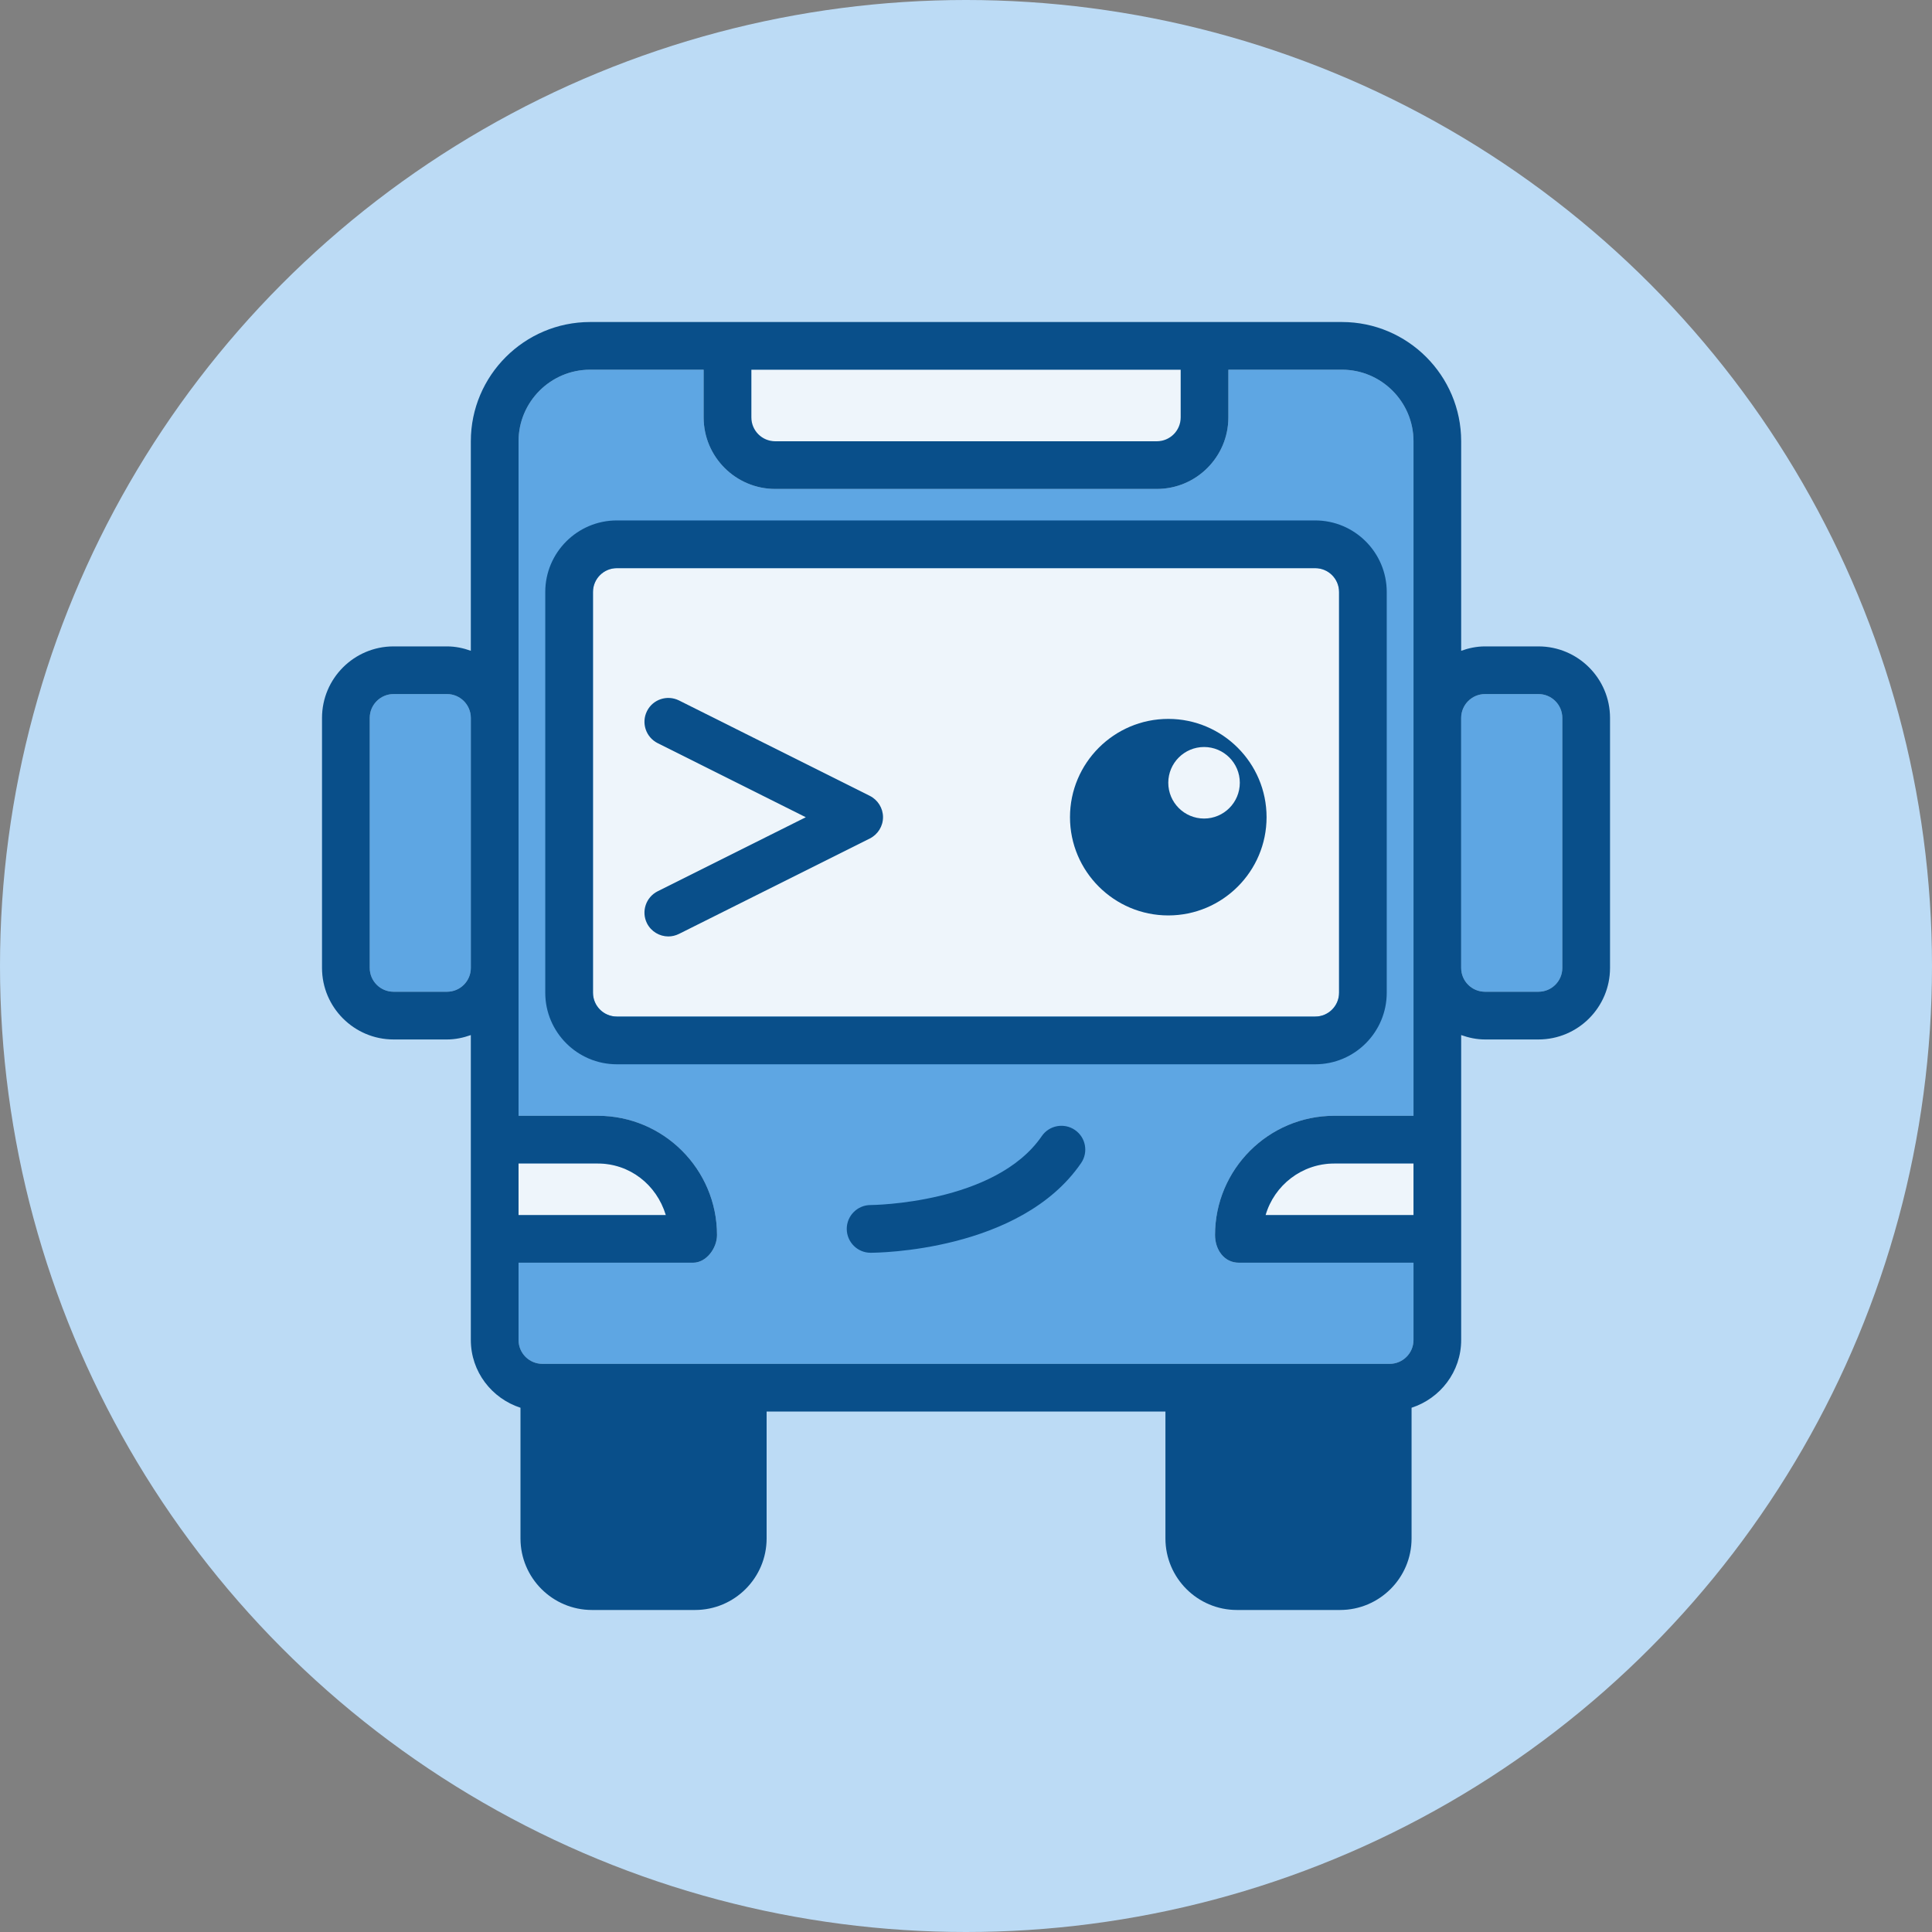 <svg width="40" height="40" viewBox="0 0 40 40" fill="none" xmlns="http://www.w3.org/2000/svg">
<rect x="0" y="0" width="40" height="40" fill="#808080" stroke="none"/>
<circle cx="20" cy="20" r="20" fill="#BCDBF5"/>
<path d="M27.625 23.101H29.265V9.136C29.265 8.319 28.6 7.654 27.783 7.654H25.432V8.642C25.432 9.459 24.768 10.123 23.951 10.123H16.05C15.233 10.123 14.568 9.459 14.568 8.642V7.654H12.218C11.401 7.654 10.736 8.319 10.736 9.136V23.101H12.376C13.737 23.101 14.845 24.209 14.845 25.57C14.845 25.843 14.623 26.143 14.351 26.143H10.736V27.743C10.736 28.016 10.957 28.237 11.23 28.237H28.771C29.043 28.237 29.265 28.016 29.265 27.743V26.143H25.65C25.343 26.144 25.156 25.871 25.156 25.57C25.156 24.209 26.264 23.101 27.625 23.101Z" fill="#5EA6E3"/>
<path d="M27.23 11.763H12.771C12.498 11.763 12.277 11.984 12.277 12.257V20.553C12.277 20.826 12.498 21.047 12.771 21.047H27.23C27.503 21.047 27.724 20.826 27.724 20.553V12.257C27.724 11.984 27.503 11.763 27.23 11.763Z" fill="#EEF5FB"/>
<path d="M16.05 9.136H23.951C24.224 9.136 24.445 8.915 24.445 8.642V7.654H15.556V8.642C15.556 8.915 15.777 9.136 16.05 9.136Z" fill="#EEF5FB"/>
<path d="M26.203 25.156H29.265V24.089H27.625C26.952 24.089 26.383 24.54 26.203 25.156Z" fill="#EEF5FB"/>
<path d="M9.255 14.37H8.148C7.876 14.37 7.655 14.592 7.655 14.864V20.04C7.655 20.312 7.876 20.533 8.148 20.533H9.255C9.527 20.533 9.748 20.312 9.748 20.04V14.864C9.748 14.592 9.527 14.37 9.255 14.37Z" fill="#5EA6E3"/>
<path d="M12.376 24.089H10.736V25.156H13.785C13.592 24.521 13.033 24.089 12.376 24.089Z" fill="#EEF5FB"/>
<path d="M31.852 14.37H30.746C30.473 14.37 30.252 14.592 30.252 14.864V20.04C30.252 20.312 30.473 20.533 30.746 20.533H31.852C32.125 20.533 32.346 20.312 32.346 20.04V14.864C32.346 14.592 32.125 14.37 31.852 14.37Z" fill="#5EA6E3"/>
<path d="M27.23 10.775H12.771C11.954 10.775 11.289 11.44 11.289 12.257V20.553C11.289 21.37 11.954 22.035 12.771 22.035H27.23C28.047 22.035 28.711 21.37 28.711 20.553V12.257C28.711 11.44 28.047 10.775 27.23 10.775ZM27.724 20.553C27.724 20.826 27.503 21.047 27.23 21.047H12.771C12.498 21.047 12.277 20.826 12.277 20.553V12.257C12.277 11.984 12.498 11.763 12.771 11.763H27.23C27.503 11.763 27.724 11.984 27.724 12.257V20.553Z" fill="#094F8A"/>
<path d="M18.008 16.477L14.058 14.502C13.814 14.381 13.517 14.478 13.395 14.723C13.273 14.967 13.372 15.263 13.616 15.386L16.683 16.92L13.616 18.453C13.372 18.576 13.273 18.872 13.395 19.116C13.482 19.288 13.657 19.388 13.837 19.388C13.911 19.388 13.986 19.371 14.059 19.335L18.009 17.36C18.176 17.276 18.282 17.105 18.282 16.919C18.282 16.732 18.175 16.561 18.008 16.477Z" fill="#094F8A"/>
<path d="M24.188 14.884C23.066 14.884 22.153 15.797 22.153 16.919C22.153 18.041 23.066 18.953 24.188 18.953C25.31 18.953 26.223 18.041 26.223 16.919C26.223 15.797 25.309 14.884 24.188 14.884ZM24.929 16.947C24.52 16.947 24.188 16.615 24.188 16.206C24.188 15.798 24.52 15.466 24.929 15.466C25.338 15.466 25.669 15.798 25.669 16.206C25.669 16.615 25.338 16.947 24.929 16.947Z" fill="#094F8A"/>
<path d="M21.569 23.522C20.605 24.927 18.051 24.949 18.024 24.949C17.752 24.949 17.531 25.171 17.531 25.443C17.532 25.716 17.752 25.937 18.025 25.937C18.151 25.937 21.125 25.916 22.383 24.08C22.537 23.855 22.48 23.548 22.254 23.394C22.031 23.242 21.723 23.297 21.569 23.522Z" fill="#094F8A"/>
<path d="M31.852 13.383H30.746C30.572 13.383 30.407 13.418 30.252 13.474V9.136C30.252 7.775 29.144 6.667 27.783 6.667H12.218C10.857 6.667 9.748 7.775 9.748 9.136V13.474C9.593 13.418 9.428 13.383 9.255 13.383H8.148C7.332 13.383 6.667 14.047 6.667 14.864V20.04C6.667 20.856 7.332 21.521 8.148 21.521H9.255C9.428 21.521 9.593 21.485 9.748 21.43V27.743C9.748 28.401 10.182 28.953 10.776 29.146V31.852C10.776 32.669 11.44 33.333 12.257 33.333H14.39C15.207 33.333 15.872 32.669 15.872 31.852V29.225H24.129V31.852C24.129 32.669 24.793 33.333 25.61 33.333H27.744C28.56 33.333 29.225 32.669 29.225 31.852V29.146C29.819 28.953 30.252 28.4 30.252 27.743V21.43C30.407 21.485 30.572 21.521 30.746 21.521H31.852C32.669 21.521 33.334 20.856 33.334 20.04V14.864C33.334 14.047 32.669 13.383 31.852 13.383ZM9.748 20.04C9.748 20.312 9.527 20.533 9.255 20.533H8.148C7.876 20.533 7.655 20.312 7.655 20.04V14.864C7.655 14.592 7.876 14.37 8.148 14.37H9.255C9.527 14.37 9.748 14.592 9.748 14.864V20.04ZM15.556 7.654H24.445V8.642C24.445 8.915 24.224 9.136 23.951 9.136H16.05C15.777 9.136 15.556 8.915 15.556 8.642V7.654ZM10.736 24.089H12.376C13.033 24.089 13.592 24.521 13.785 25.156H10.736V24.089ZM29.265 25.156H26.203C26.383 24.539 26.952 24.089 27.625 24.089H29.265V25.156ZM29.265 23.101H27.625C26.264 23.101 25.156 24.209 25.156 25.57C25.156 25.871 25.343 26.144 25.65 26.143H29.265V27.743C29.265 28.016 29.043 28.237 28.771 28.237H11.23C10.957 28.237 10.736 28.016 10.736 27.743V26.143H14.351C14.623 26.143 14.845 25.843 14.845 25.57C14.845 24.209 13.737 23.101 12.376 23.101H10.736V9.136C10.736 8.319 11.401 7.654 12.218 7.654H14.568V8.642C14.568 9.459 15.233 10.123 16.05 10.123H23.951C24.768 10.123 25.432 9.459 25.432 8.642V7.654H27.783C28.6 7.654 29.265 8.319 29.265 9.136V23.101ZM32.346 20.04C32.346 20.312 32.125 20.533 31.852 20.533H30.746C30.473 20.533 30.252 20.312 30.252 20.04V14.864C30.252 14.592 30.473 14.37 30.746 14.37H31.852C32.125 14.37 32.346 14.592 32.346 14.864V20.04Z" fill="#094F8A"/>
</svg>

